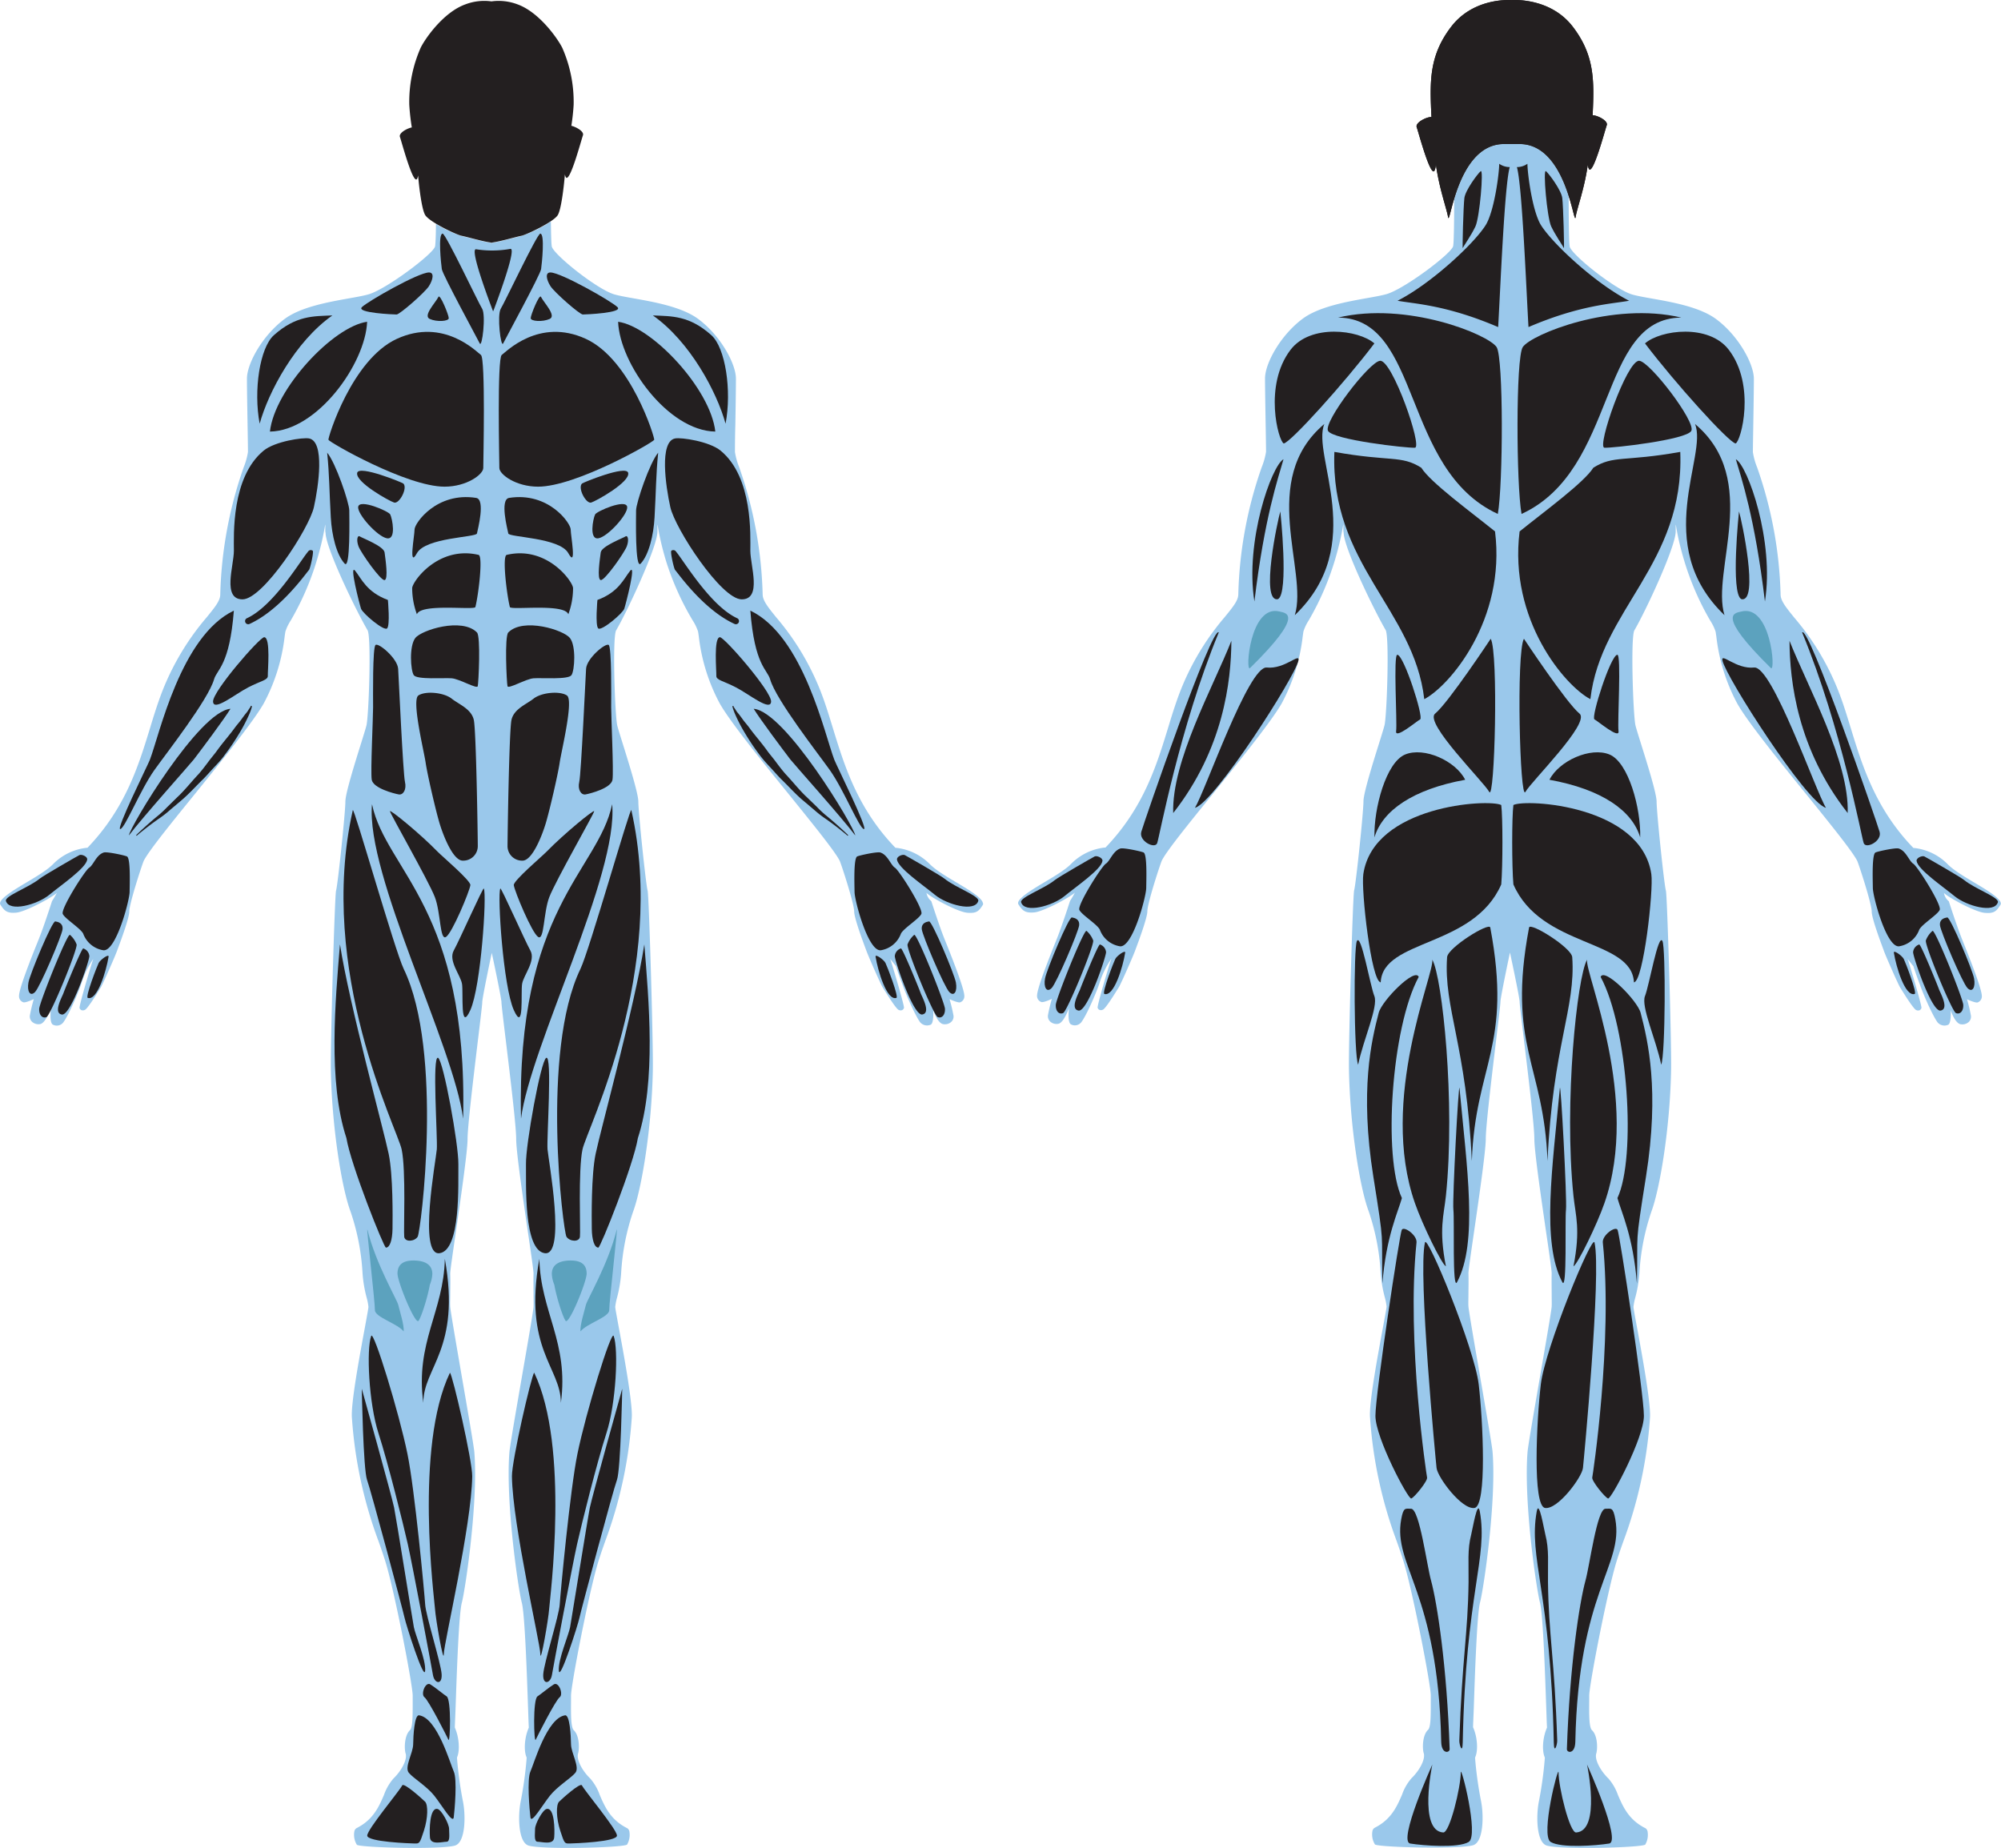 <svg id="Layer_1" data-name="Layer 1" xmlns="http://www.w3.org/2000/svg" viewBox="0 0 550.27 508.21">
  <title>muscleMapTest</title>
  <g>
    <g id="Front">
      <path id="FrontBkg" d="M292.78,275.34c-.35-1.46-4-3.65-7.28-5.59-2.89-1.73-5.88-3.51-7.45-5.19a15.33,15.33,0,0,0-9.07-4.32h-.21l-.15-.15c-10.33-10.77-13.91-22.48-17.08-32.81-.8-2.6-1.55-5.06-2.38-7.43a71.24,71.24,0,0,0-13.19-23c-2.22-2.74-3.69-4.55-3.73-6.27a113.81,113.81,0,0,0-6.45-35,19.09,19.09,0,0,1-1.17-4.2c0-1.05,0-4.11.11-7.6.08-4.72.16-10.07.16-12.56,0-4.14-4.27-11.92-10.4-16.45-4.46-3.29-12.06-4.64-17.61-5.63-2.15-.38-4-.71-5.36-1.09-4.69-1.3-16.92-11.07-17.28-13.24-.13-.79-.2-3.62-.24-6.83a36.2,36.2,0,0,1-8.15,4c-1.42.29-5.93,1.6-7.92,1.83v.05l-.27,0-.27,0v-.05c-2-.23-6.5-1.55-7.92-1.83a34.73,34.73,0,0,1-7.08-3.33c0,2.92-.11,5.42-.23,6.15-.34,2-13.52,11.89-18.37,13.24-1.36.38-3.21.71-5.36,1.09-5.55,1-13.15,2.34-17.61,5.63-6.13,4.53-10.4,12.31-10.4,16.45,0,2.49.09,7.84.17,12.56.06,3.49.11,6.55.11,7.6a19.07,19.07,0,0,1-1.17,4.2,113.78,113.78,0,0,0-6.45,35c0,1.72-1.51,3.54-3.73,6.27a71.24,71.24,0,0,0-13.19,23c-.83,2.37-1.59,4.82-2.38,7.43-3.16,10.33-6.75,22-17.08,32.81l-.15.15h-.21a15.37,15.37,0,0,0-9.07,4.32c-1.57,1.68-4.56,3.47-7.45,5.19-3.25,1.94-6.93,4.14-7.28,5.59a.65.65,0,0,0,.08.53c1.09,1.72,1.84,2.44,4.39,2.2s10.15-4.35,11.15-5.47a25.08,25.08,0,0,1-1.34,2.29c-.18.56-2.24,6.94-3.54,10.19l-.31.78c-1.43,3.56-5.23,13-5.23,15.09a1.75,1.75,0,0,0,1.2,1.78c.69.16,2.86-.88,2.86-.88a44.81,44.81,0,0,0-1.07,4.48,2,2,0,0,0,.58,1.74,2.6,2.6,0,0,0,2.21.65c1.38-.18,2.68-3.45,3-4.39,0,0-.54,4.12.59,4.57a2.26,2.26,0,0,0,2.89-.76c1.82-2.61,4.5-9.31,4.78-10.28l.12-.34a25,25,0,0,1,3.27-6.72c-.51,1.36-3.83,12.47-3.79,13.47a1,1,0,0,0,.48.6,1.18,1.18,0,0,0,1-.06c.73-.31,3.28-4.41,4.11-5.76l.27-.43c.6-1,3.92-8.54,4.44-10l.24-.64c.78-2.09,3.14-8.47,3.14-10.2,0-2.22,3.61-13.21,4-14,1.3-2.6,7.17-9.87,14-18.29,7.61-9.42,16.23-20.09,19-25a51.28,51.28,0,0,0,5.73-18.38c.07-.52.14-1,.2-1.33a12.83,12.83,0,0,1,1.48-3.07,76.57,76.57,0,0,0,7.11-16.34c2.61-8.63,2.41-12.58,2.38-8.16l.08.45c.13,4.36,8.45,21.46,11.55,26.75,1.08,1.84.34,23.6-.31,26.19-.22.88-.81,2.77-1.56,5.17-1.68,5.39-4.23,13.55-4.23,15.76,0,3-2.11,23.14-2.57,24.51-.37,1.65-1.55,42.14-1.43,49.21.28,15.81,3,32.57,5.41,39a63,63,0,0,1,3.3,16.88,35.85,35.85,0,0,0,1.14,6.83,15.08,15.08,0,0,1,.49,2.53c0,.33-.28,1.85-.9,5.24-1.38,7.49-4,21.43-3.64,25.31a120.36,120.36,0,0,0,7.35,34c.77,2.19,1.49,4.25,2.08,6.25,2.6,8.92,7.28,33.26,7.28,36.11,0,.46,0,1,0,1.54,0,4.13,0,7.11-.69,7.9-1.77,1.61-1.63,5.72-1.18,6.67l0,.15c.23,1.61-1.24,4.43-3.43,6.55a13.91,13.91,0,0,0-2.6,4.51c-1.38,3.2-2.94,6.82-7.53,9.12a1.35,1.35,0,0,0-.63,1,5.23,5.23,0,0,0,.72,3.6c1.35.79,23.42,1.33,27,.19,2.88-.91,2.94-8.24,2.17-12.09a104.68,104.68,0,0,1-1.64-11.91l0-.23c.83-1.84.59-5.47-.55-8.09l-.05-.12v-.13c0-.6.11-2.63.21-5.45.31-9,.87-25.69,1.72-28.79,1-3.84,4.53-27.79,3.43-41.4-.14-1.67-1.86-11.61-3.52-21.21-1.55-9-3-17.44-3.11-18.69-.07-1,0-2.11,0-3.56s.07-3.35,0-5.59c0-.77.55-4.62,1.53-11.35,1.37-9.43,3.24-22.35,3.24-25.71s1.63-17,2.81-26.82c.66-5.44,1.23-10.14,1.23-10.77,0-1.29,2.62-13.59,2.62-13.59s2.66,12.37,2.66,13.59c0,.63.57,5.33,1.23,10.77,1.19,9.84,2.82,23.33,2.82,26.82s1.87,16.27,3.24,25.71c1,6.74,1.53,10.58,1.53,11.34-.05,2.25,0,4.11,0,5.6s.05,2.6,0,3.56c-.09,1.25-1.55,9.72-3.11,18.69-1.66,9.61-3.38,19.55-3.52,21.21C161.5,440,165,464,166,467.82c.84,3.1,1.41,19.81,1.72,28.79.1,2.82.16,4.85.21,5.45v.13l-.05.12c-1.14,2.63-1.38,6.26-.55,8.09l0,.23a105,105,0,0,1-1.64,11.91c-.77,3.85-.7,11.18,2.17,12.09,3.6,1.14,25.67.6,27.08-.25a5.33,5.33,0,0,0,.66-3.54,1.35,1.35,0,0,0-.63-1c-4.59-2.3-6.15-5.92-7.53-9.12a13.93,13.93,0,0,0-2.6-4.51c-2.19-2.12-3.66-4.94-3.43-6.55l0-.15c.44-1,.59-5.06-1.14-6.63-.74-.83-.77-3.82-.73-7.94,0-.56,0-1.08,0-1.54,0-2.84,4.68-27.18,7.28-36.11.59-2,1.31-4.07,2.08-6.25a120.37,120.37,0,0,0,7.34-34c.32-3.88-2.25-17.82-3.64-25.31-.62-3.4-.9-4.91-.9-5.24a15.19,15.19,0,0,1,.49-2.53,35.77,35.77,0,0,0,1.14-6.83,63.13,63.13,0,0,1,3.3-16.88c2.38-6.47,5.13-23.24,5.41-39,.13-7.07-1.05-47.56-1.43-49.23-.45-1.34-2.56-21.5-2.56-24.48,0-2.21-2.55-10.36-4.23-15.76-.75-2.4-1.34-4.29-1.56-5.17-.65-2.59-1.39-24.35-.31-26.19,3.1-5.29,11.22-22.71,11.35-27.07v-.13c0-4.41-.23-.46,2.38,8.17A76.54,76.54,0,0,0,213,197.7a12.93,12.93,0,0,1,1.48,3.07c.06.36.12.81.2,1.33a51.27,51.27,0,0,0,5.73,18.38c2.77,4.94,11.39,15.62,19,25,6.8,8.42,12.68,15.69,14,18.29.39.79,4,11.78,4,14,0,1.74,2.36,8.11,3.14,10.2l.24.64c.52,1.44,3.84,9,4.45,10l.27.43c.84,1.35,3.39,5.44,4.11,5.76a1.18,1.18,0,0,0,1,.06,1,1,0,0,0,.49-.66c0-.94-3.29-12.05-3.8-13.41l1.6,2c.51,1.76,1.8,5.07,1.8,5.07.28,1,3,7.67,4.78,10.28a2.49,2.49,0,0,0,2.89.76c1-.25.77-4.05.77-4.05.28.95,1.4,3.7,2.77,3.88a2.6,2.6,0,0,0,2.21-.65,2,2,0,0,0,.58-1.74,45.19,45.19,0,0,0-1.07-4.48s2.16,1,2.86.88a1.75,1.75,0,0,0,1.2-1.78c0-2.05-3.8-11.53-5.23-15.09l-.31-.78c-1.3-3.25-3.36-9.63-3.54-10.19a3.81,3.81,0,0,1-1.34-2.29c1,1.12,8.46,5.21,11.15,5.47s3.3-.49,4.39-2.2A.65.65,0,0,0,292.78,275.34Z" transform="translate(-22.51 -27.07)" style="fill: #9ac8eb"/>
      <g id="FrontModel">
        <g id="Chest">
          <path id="Chest-2" data-name="Chest" d="M160.49,124.68c1.14-.78,10.23-10.34,23.12-4.42,12.42,5.7,19,27.27,18.81,27.76-.22.67-21.51,12.89-31.94,12.89-6.09,0-10.65-3.36-10.65-5.15S159.19,125.57,160.49,124.68Z" transform="translate(-22.51 -27.07)" style="fill: #231f20"/>
          <path id="Chest-3" data-name="Chest" d="M154.76,124.68c-1.14-.78-10.23-10.34-23.12-4.42-12.42,5.7-19,27.27-18.81,27.76.22.67,21.5,12.89,31.93,12.89,6.09,0,10.65-3.36,10.65-5.15S156.06,125.57,154.76,124.68Z" transform="translate(-22.51 -27.07)" style="fill: #231f20"/>
        </g>
        <g id="Arms">
          <path id="Arms-2" data-name="Arms" d="M258.23,262.61c-1,.5-.75,7.38-.72,9.79s3.78,16.52,7.26,16a7.09,7.09,0,0,0,5.48-4.53c.67-1.45,5-4.1,5.63-5.45s-6.07-11.95-7.26-12.71-1.95-3.51-4-4.18C263.78,261.23,258.82,262.31,258.23,262.61Z" transform="translate(-22.51 -27.07)" style="fill: #231f20"/>
          <path id="Arms-3" data-name="Arms" d="M269.18,263.48c-.13-.87,1.54-1.53,2.13-1.25s10,5.7,10.94,6.49c3,2.45,9.69,4.77,9.28,6.14-.95,3.13-8.64,1-11.92-1.7S269.52,265.83,269.18,263.48Z" transform="translate(-22.51 -27.07)" style="fill: #231f20"/>
          <path id="Arms-4" data-name="Arms" d="M278,280.47c-.76.12-2.17.45-2,2.17s6.19,15.86,7.56,17.25,2.25-.23,1.82-2.61S278.81,280.33,278,280.47Z" transform="translate(-22.51 -27.07)" style="fill: #231f20"/>
          <path id="Arms-5" data-name="Arms" d="M273.91,284.17a6.57,6.57,0,0,0-1.82,2.61c-.42,1.13,7.14,19.55,8.28,20s2.08-.57,2-2.28S274.6,283.59,273.91,284.17Z" transform="translate(-22.51 -27.07)" style="fill: #231f20"/>
          <path id="Arms-6" data-name="Arms" d="M270.25,287.9a2.45,2.45,0,0,0-1.67,2.09c-.09,1.06,5.07,16.5,7.55,16.08s-.11-4.91-.45-5.9S270.69,287.73,270.25,287.9Z" transform="translate(-22.51 -27.07)" style="fill: #231f20"/>
          <path id="Arms-7" data-name="Arms" d="M263.29,290.17c-.14-.89,2.27.83,2.72,1.72s3.74,9.39,3,9.62C266.39,302.36,263.92,294.06,263.29,290.17Z" transform="translate(-22.51 -27.07)" style="fill: #231f20"/>
          <path id="Arms-8" data-name="Arms" d="M202.05,113.82c5.22.22,10,0,16.08,5.43,3.87,3.45,5.65,15.21,3.91,24.34C219.65,134.89,212.26,121,202.05,113.82Z" transform="translate(-22.51 -27.07)" style="fill: #231f20"/>
          <path id="Arms-9" data-name="Arms" d="M192.49,115.56c9.34,1.3,25.42,18.47,26.73,30.2C206.19,145.55,192.93,127.08,192.49,115.56Z" transform="translate(-22.51 -27.07)" style="fill: #231f20"/>
          <path id="Arms-10" data-name="Arms" d="M208.15,147.65c1.7-.34,9.41.8,12.53,3.36,8.93,7.35,8.17,23.38,8.17,27.51s3.28,13.38-2.37,13.38-18.33-19.48-19.63-25.35S203.8,148.52,208.15,147.65Z" transform="translate(-22.51 -27.07)" style="fill: #231f20"/>
          <path id="Arms-11" data-name="Arms" d="M225,198.74a.86.86,0,0,1-.48-.07c-7.46-3.41-13.68-11.4-16-14.41l-.39-.49c-.3-.38-1.35-4.94-1-5.23a.87.87,0,0,1,1.22.14l.39.5c2.27,2.92,9.42,14.68,16.49,17.91a.87.87,0,0,1-.24,1.65Z" transform="translate(-22.51 -27.07)" style="fill: #231f20"/>
          <path id="Arms-12" data-name="Arms" d="M228.85,195c1.16,15.07,4.66,16.17,5.44,18.88,1.62,5.66,13.12,20.33,16.44,25,3.86,5.46,8.07,16,9.35,16.2s-7.47-17.37-8.11-19C249.3,229.19,243.5,202,228.85,195Z" transform="translate(-22.51 -27.07)" style="fill: #231f20"/>
          <path id="Arms-13" data-name="Arms" d="M220.49,202.31c1.24,0,14.21,14.9,14.07,17.71s-6-2-9.61-3.88-5.51-2-5.45-3.24S218.71,202.37,220.49,202.31Z" transform="translate(-22.51 -27.07)" style="fill: #231f20"/>
          <path id="Arms-14" data-name="Arms" d="M229.77,222c8.67.72,27.63,32.44,27.94,34.83-3.88-5.12-16.8-19.55-17.86-20.9C237.72,233.15,231.59,224.94,229.77,222Z" transform="translate(-22.51 -27.07)" style="fill: #231f20"/>
          <path id="Arms-15" data-name="Arms" d="M224.22,221.41l.31.45c.22.28.45.77.87,1.26s.88,1.12,1.39,1.83,1.21,1.47,1.85,2.35c1.29,1.79,3,3.71,4.62,5.91.79,1.14,1.73,2.19,2.59,3.35s1.76,2.34,2.72,3.43c2,2.12,3.8,4.44,5.78,6.28l2.8,2.71a30.09,30.09,0,0,0,2.56,2.38c3.33,2.72,6,5.34,6,5.34a.14.14,0,0,1,0,.17c0,.05-.4,0-.15,0,0,0-2.83-2.43-6.35-4.86a29.93,29.93,0,0,1-2.74-2.16l-3-2.54c-2.1-1.73-4.06-3.95-6.17-6-1-1-2-2.18-3-3.24s-1.95-2.13-2.8-3.25a66.76,66.76,0,0,1-4.3-6.41,43.94,43.94,0,0,1-2.57-5,14.9,14.9,0,0,1-.7-2,.12.12,0,0,1,.07-.15A.11.11,0,0,1,224.22,221.41Z" transform="translate(-22.51 -27.07)" style="fill: #231f20"/>
          <path id="Arms-16" data-name="Arms" d="M113.91,113.82c-5.22.22-10,0-16.08,5.43-3.87,3.45-5.65,15.21-3.91,24.34C96.31,134.89,103.7,121,113.91,113.82Z" transform="translate(-22.51 -27.07)" style="fill: #231f20"/>
          <path id="Arms-17" data-name="Arms" d="M123.47,115.56c-9.34,1.3-25.42,18.47-26.73,30.2C109.78,145.55,123,127.08,123.47,115.56Z" transform="translate(-22.51 -27.07)" style="fill: #231f20"/>
          <path id="Arms-18" data-name="Arms" d="M57.43,262.61c1,.5.76,7.38.72,9.79s-3.78,16.52-7.26,16a7.09,7.09,0,0,1-5.49-4.53c-.67-1.45-5-4.1-5.63-5.45s6.07-11.95,7.26-12.71,1.94-3.51,4-4.18C51.88,261.23,56.84,262.31,57.43,262.61Z" transform="translate(-22.51 -27.07)" style="fill: #231f20"/>
          <path id="Arms-19" data-name="Arms" d="M46.49,263.48c.13-.87-1.54-1.53-2.13-1.25s-10,5.7-10.94,6.49c-3,2.45-9.69,4.77-9.28,6.14.95,3.13,8.64,1,11.92-1.7S46.14,265.83,46.49,263.48Z" transform="translate(-22.51 -27.07)" style="fill: #231f20"/>
          <path id="Arms-20" data-name="Arms" d="M37.71,280.47c.76.12,2.17.45,2,2.17s-6.19,15.86-7.56,17.25-2.25-.23-1.82-2.61S36.85,280.33,37.71,280.47Z" transform="translate(-22.51 -27.07)" style="fill: #231f20"/>
          <path id="Arms-21" data-name="Arms" d="M41.75,284.17a6.59,6.59,0,0,1,1.82,2.61c.42,1.13-7.15,19.55-8.28,20s-2.08-.57-2-2.28S41.06,283.59,41.75,284.17Z" transform="translate(-22.51 -27.07)" style="fill: #231f20"/>
          <path id="Arms-22" data-name="Arms" d="M45.41,287.9A2.44,2.44,0,0,1,47.08,290c.09,1.06-5.07,16.5-7.56,16.08s.11-4.91.45-5.9S45,287.73,45.41,287.9Z" transform="translate(-22.51 -27.07)" style="fill: #231f20"/>
          <path id="Arms-23" data-name="Arms" d="M52.37,290.17c.14-.89-2.27.83-2.72,1.72s-3.74,9.39-3,9.62C49.27,302.36,51.75,294.06,52.37,290.17Z" transform="translate(-22.51 -27.07)" style="fill: #231f20"/>
          <path id="Arms-24" data-name="Arms" d="M107.52,147.65c-1.7-.34-9.41.8-12.52,3.36-8.93,7.35-8.17,23.38-8.17,27.51s-3.28,13.38,2.37,13.38,18.33-19.48,19.63-25.35S111.86,148.52,107.52,147.65Z" transform="translate(-22.51 -27.07)" style="fill: #231f20"/>
          <path id="Arms-25" data-name="Arms" d="M90.64,198.74a.84.84,0,0,0,.48-.07c7.46-3.41,13.68-11.4,16-14.41l.39-.49c.3-.38,1.35-4.94,1-5.23a.87.87,0,0,0-1.22.14l-.39.5c-2.27,2.92-9.42,14.68-16.49,17.91a.87.87,0,0,0,.24,1.65Z" transform="translate(-22.51 -27.07)" style="fill: #231f20"/>
          <path id="Arms-26" data-name="Arms" d="M86.82,195c-1.16,15.07-4.66,16.17-5.44,18.88-1.62,5.66-13.12,20.33-16.44,25-3.86,5.46-8.07,16-9.35,16.2s7.46-17.37,8.11-19C66.37,229.19,72.17,202,86.82,195Z" transform="translate(-22.51 -27.07)" style="fill: #231f20"/>
          <path id="Arms-27" data-name="Arms" d="M95.17,202.31c-1.24,0-14.21,14.9-14.07,17.71s6-2,9.61-3.88,5.51-2,5.45-3.24S97,202.37,95.17,202.31Z" transform="translate(-22.51 -27.07)" style="fill: #231f20"/>
          <path id="Arms-28" data-name="Arms" d="M85.89,222c-8.67.72-27.64,32.44-27.94,34.83,3.88-5.12,16.8-19.55,17.86-20.9C77.94,233.15,84.08,224.94,85.89,222Z" transform="translate(-22.51 -27.07)" style="fill: #231f20"/>
          <path id="Arms-29" data-name="Arms" d="M91.44,221.41l-.31.45c-.22.28-.45.77-.87,1.26s-.88,1.12-1.39,1.83-1.21,1.47-1.85,2.35c-1.29,1.79-3,3.71-4.62,5.91-.79,1.14-1.73,2.19-2.59,3.35s-1.76,2.34-2.72,3.43c-2,2.12-3.8,4.44-5.78,6.28L68.52,249A30,30,0,0,1,66,251.36c-3.33,2.72-6,5.34-6,5.34a.13.13,0,0,0,0,.17c0,.05.39,0,.15,0,0,0,2.83-2.43,6.35-4.86a29.27,29.27,0,0,0,2.74-2.16l3-2.54c2.1-1.73,4.06-3.95,6.17-6,1-1,2-2.18,3-3.24s2-2.13,2.8-3.25a66.2,66.2,0,0,0,4.31-6.41,44,44,0,0,0,2.57-5,14.82,14.82,0,0,0,.7-2,.12.12,0,0,0-.08-.15A.11.11,0,0,0,91.44,221.41Z" transform="translate(-22.51 -27.07)" style="fill: #231f20"/>
        </g>
        <g id="Abs">
          <path id="Abs-2" data-name="Abs" d="M162.51,164c-2.62.42-.43,8.69-.22,9.78s14.12,1.09,16.51,5.43.65-4.78.65-6.52S173.37,162.29,162.51,164Z" transform="translate(-22.51 -27.07)" style="fill: #231f20"/>
          <path id="Abs-3" data-name="Abs" d="M161.85,179.67c-1.27.3,0,10.86.87,14.34.23.94,15-1.09,16.08,2a20.83,20.83,0,0,0,1.3-7.17C180.11,187.06,172.94,177.06,161.85,179.67Z" transform="translate(-22.51 -27.07)" style="fill: #231f20"/>
          <path id="Abs-4" data-name="Abs" d="M162.29,201c-1.08,1.08-.44,13.91-.22,14.78s5-2,7.17-2.17,9.56.43,10.43-.87,1.3-8-.43-10.21S166.42,196.83,162.29,201Z" transform="translate(-22.51 -27.07)" style="fill: #231f20"/>
          <path id="Abs-5" data-name="Abs" d="M169.24,219.21c-2,1.58-5.43,2.83-6.08,5.87s-1.08,32.38-1.08,34.55a4,4,0,0,0,4.13,4.13c2.61,0,5.22-6.52,6.3-10s3.48-13.91,3.91-16.95,3.91-17.17,2-18.47S171.42,217.48,169.24,219.21Z" transform="translate(-22.51 -27.07)" style="fill: #231f20"/>
          <path id="Abs-6" data-name="Abs" d="M183.68,211c-.16,2.6-1.36,28.9-1.87,31.07s.51,3.69,1.71,3.48,7.1-1.69,7.43-4.08-.37-17-.37-19.87.17-16.51-.68-17.16S183.85,208.13,183.68,211Z" transform="translate(-22.51 -27.07)" style="fill: #231f20"/>
          <path id="Abs-7" data-name="Abs" d="M186.8,192.07s-.65,7,.22,7.82,6.74-4.13,7.17-5.43,3.34-12.57,1.6-10.4S192.67,189.9,186.8,192.07Z" transform="translate(-22.51 -27.07)" style="fill: #231f20"/>
          <path id="Abs-8" data-name="Abs" d="M187.71,179c-.22,1.74-1.09,7.39,0,7.6s6.52-7.54,7.17-9.28.29-3.16-.36-2.72S187.93,177.28,187.71,179Z" transform="translate(-22.51 -27.07)" style="fill: #231f20"/>
          <path id="Abs-9" data-name="Abs" d="M186.17,168.54c-.58,1.17-1.72,7,.89,6.57s8.23-6.68,7.92-8.66C194.62,164.18,186.61,167.67,186.17,168.54Z" transform="translate(-22.51 -27.07)" style="fill: #231f20"/>
          <path id="Abs-10" data-name="Abs" d="M182.56,160.05c-1.25,1.23,1.11,5.65,2.53,5.23,1.26-.37,10.8-5.64,10.16-8.18C194.7,154.91,182.84,159.78,182.56,160.05Z" transform="translate(-22.51 -27.07)" style="fill: #231f20"/>
          <path id="Abs-11" data-name="Abs" d="M203.51,151.56c-2.36,2.81-6.08,13.8-6.08,15.89,0,1.74-.33,16.36,1.27,14.62,2.24-2.42,3.54-7.78,3.81-12.71C202.93,162.06,202.88,157.83,203.51,151.56Z" transform="translate(-22.51 -27.07)" style="fill: #231f20"/>
          <path id="Abs-12" data-name="Abs" d="M129.18,192.07s.65,7-.22,7.82-6.74-4.13-7.17-5.43-3.34-12.57-1.6-10.4S123.32,189.9,129.18,192.07Z" transform="translate(-22.51 -27.07)" style="fill: #231f20"/>
          <path id="Abs-13" data-name="Abs" d="M128.27,179c.22,1.74,1.09,7.39,0,7.6s-6.52-7.54-7.17-9.28-.29-3.16.36-2.72S128.06,177.28,128.27,179Z" transform="translate(-22.51 -27.07)" style="fill: #231f20"/>
          <path id="Abs-14" data-name="Abs" d="M129.82,168.54c.58,1.17,1.72,7-.89,6.57s-8.23-6.68-7.92-8.66C121.37,164.18,129.38,167.67,129.82,168.54Z" transform="translate(-22.51 -27.07)" style="fill: #231f20"/>
          <path id="Abs-15" data-name="Abs" d="M133.43,160.05c1.26,1.23-1.1,5.65-2.53,5.23-1.26-.37-10.79-5.64-10.16-8.18C121.28,154.91,133.14,159.78,133.43,160.05Z" transform="translate(-22.51 -27.07)" style="fill: #231f20"/>
          <path id="Abs-16" data-name="Abs" d="M112.48,151.56c2.36,2.81,6.08,13.8,6.08,15.89,0,1.74.34,16.36-1.27,14.62-2.24-2.42-3.54-7.78-3.81-12.71C113.06,162.06,113.11,157.83,112.48,151.56Z" transform="translate(-22.51 -27.07)" style="fill: #231f20"/>
          <path id="Abs-17" data-name="Abs" d="M153.45,164c2.62.42.44,8.69.22,9.78s-14.12,1.09-16.51,5.43-.65-4.78-.65-6.52S142.59,162.29,153.45,164Z" transform="translate(-22.51 -27.07)" style="fill: #231f20"/>
          <path id="Abs-18" data-name="Abs" d="M154.11,179.67c1.27.3,0,10.86-.87,14.34-.24.94-15-1.09-16.08,2a20.84,20.84,0,0,1-1.3-7.17C135.85,187.06,143,177.06,154.11,179.67Z" transform="translate(-22.51 -27.07)" style="fill: #231f20"/>
          <path id="Abs-19" data-name="Abs" d="M153.67,201c1.08,1.08.43,13.91.22,14.78s-5-2-7.17-2.17-9.56.43-10.43-.87-1.3-8,.43-10.21S149.54,196.83,153.67,201Z" transform="translate(-22.51 -27.07)" style="fill: #231f20"/>
          <path id="Abs-20" data-name="Abs" d="M146.72,219.21c2,1.58,5.43,2.83,6.09,5.87s1.09,32.38,1.09,34.55a4,4,0,0,1-4.13,4.13c-2.61,0-5.22-6.52-6.3-10s-3.48-13.91-3.91-16.95-3.91-17.17-2-18.47S144.54,217.48,146.72,219.21Z" transform="translate(-22.51 -27.07)" style="fill: #231f20"/>
          <path id="Abs-21" data-name="Abs" d="M132,211c.15,2.6,1.36,28.9,1.87,31.07s-.51,3.69-1.7,3.48-7.1-1.69-7.44-4.08.38-17,.38-19.87-.17-16.51.68-17.16S131.81,208.13,132,211Z" transform="translate(-22.51 -27.07)" style="fill: #231f20"/>
        </g>
        <g id="Neck">
          <path d="M173.87,102c2.92,0,16.95,8,18.47,9.56s-8.69,2-9.56,2-7.82-6.08-8.91-7.82S172.35,102,173.87,102Z" transform="translate(-22.51 -27.07)" style="fill: #231f20"/>
          <path d="M171.27,108.7c.83,1.66,4.35,5.21,2.39,6.09s-5.21.65-5.21-.22S170.83,107.83,171.27,108.7Z" transform="translate(-22.51 -27.07)" style="fill: #231f20"/>
          <path d="M140.48,102c-2.91,0-16.95,8-18.47,9.56s8.69,2,9.56,2,7.82-6.08,8.91-7.82S142,102,140.48,102Z" transform="translate(-22.51 -27.07)" style="fill: #231f20"/>
          <path d="M143.09,108.7c-.83,1.66-4.35,5.21-2.39,6.09s5.22.65,5.22-.22S143.52,107.83,143.09,108.7Z" transform="translate(-22.51 -27.07)" style="fill: #231f20"/>
          <path d="M171.09,91.32c1.3,0,.44,8.25.22,9.77s-9.78,19.12-10.43,20.43-1.74-7.82-.65-9.56S170.22,91.32,171.09,91.32Z" transform="translate(-22.51 -27.07)" style="fill: #231f20"/>
          <path d="M144.23,91.32c-1.3,0-.44,8.25-.22,9.77s9.78,19.12,10.43,20.43,1.74-7.82.65-9.56S145.1,91.32,144.23,91.32Z" transform="translate(-22.51 -27.07)" style="fill: #231f20"/>
          <path d="M162.84,95.52a28.46,28.46,0,0,1-9.36.11c-2.19-.55,4.64,17.09,4.64,17.09l.05-.28,0,.17S164.9,95.07,162.84,95.52Z" transform="translate(-22.51 -27.07)" style="fill: #231f20"/>
        </g>
        <path d="M179.63,61.66a58,58,0,0,0,.63-5.79,36.91,36.91,0,0,0-3.13-15.66c-1.25-2.51-6.27-9.71-12.22-11.91a14.62,14.62,0,0,0-7.25-.85,14.6,14.6,0,0,0-7.25.85c-6,2.19-11,9.4-12.22,11.91a36.9,36.9,0,0,0-3.13,15.66,59.51,59.51,0,0,0,.7,6.24c-1.39.29-3.64,1.56-3.27,2.62.5,1.46,3.62,13.19,4.7,11.55a2.64,2.64,0,0,0,.29-1c.35,4,1.08,9.63,2,11,1.25,1.88,8.46,5.33,10,5.64s5.93,1.6,7.92,1.83v.05l.27,0,.27,0v-.05c2-.23,6.5-1.55,7.92-1.83s8.77-3.76,10-5.64c.92-1.37,1.66-7.23,2-11.28a2.34,2.34,0,0,0,.26.83c1.08,1.64,4.19-10.1,4.7-11.55C183.19,63.22,181,62,179.63,61.66Z" transform="translate(-22.51 -27.07)" style="fill: #231f20"/>
        <g id="Legs">
          <path id="Legs-2" data-name="Legs" d="M160.1,271.42c-.86,1.77.79,26.94,3.7,33.42s1.89-4.8,2.29-7.2,3.83-6.35,2.27-9.16S160.31,271,160.1,271.42Z" transform="translate(-22.51 -27.07)" style="fill: #231f20"/>
          <path id="Legs-3" data-name="Legs" d="M172.8,261.31c-1.22,1.26-9.18,8-9,9.19.24,1.74,5,13.19,6.71,14.25s1.41-6.7,3.07-11c1.77-4.55,12.34-23,12.33-23.58S177.53,256.44,172.8,261.31Z" transform="translate(-22.51 -27.07)" style="fill: #231f20"/>
          <path id="Legs-4" data-name="Legs" d="M190.85,248.25c1.78,19.32-22.52,66.54-25.06,86.46C164.43,276.85,187,266.62,190.85,248.25Z" transform="translate(-22.51 -27.07)" style="fill: #231f20"/>
          <path id="Legs-5" data-name="Legs" d="M182.13,293.54c2.45-5.08,13.75-44.89,14-43.66,9.94,44.12-12.2,87.6-13.43,93.27s-.51,22.53-.71,24.05-2.81,1.34-3.7,0S171.15,316.28,182.13,293.54Z" transform="translate(-22.51 -27.07)" style="fill: #231f20"/>
          <path id="Legs-6" data-name="Legs" d="M199.7,286.79c-2.58,16.6-12,50.92-13.39,57.59-1.23,5.87-1.1,17.57-1.06,20.61s.72,5.21,1.81,5.19c.57,0,9.63-22.64,10.87-30.14C203,324.53,200.91,302.09,199.7,286.79Z" transform="translate(-22.51 -27.07)" style="fill: #231f20"/>
          <path id="Legs-7" data-name="Legs" d="M172.71,318c1.73-1,.11,22.12.37,25.16s5.13,29.35-.75,28.56-5.1-19.08-5.18-24.51S171.2,318.94,172.71,318Z" transform="translate(-22.51 -27.07)" style="fill: #231f20"/>
          <path id="Legs-8" data-name="Legs" d="M169.41,404.58c-.76.78-6.18,24.25-6.12,28.52.2,13.5,7.77,45.8,7.81,48.85s2.25-9.62,2.43-12.45S179.23,425,169.41,404.58Z" transform="translate(-22.51 -27.07)" style="fill: #231f20"/>
          <path id="Legs-9" data-name="Legs" d="M193.62,409s-.4,22.22-1.45,25.06-9.9,35.91-10.3,37.87-5.42,17.67-5.68,14.63,2.7-9.81,3.1-12,4.82-29.84,5.43-32.88S193.62,409,193.62,409Z" transform="translate(-22.51 -27.07)" style="fill: #231f20"/>
          <path id="Legs-10" data-name="Legs" d="M177.91,498.81c1.29-.19,1.6,5.63,1.63,8s2.47,6.27,1.19,7.81-4.91,3.67-7,6.3-5.11,7.89-5.35,5.94-1-10.42,0-12.61S172.92,499.52,177.91,498.81Z" transform="translate(-22.51 -27.07)" style="fill: #231f20"/>
          <path id="Legs-11" data-name="Legs" d="M182.54,518.08c.85,1.65,9.6,12.06,9.63,13.8s-11.77,2.16-13.08,2.18-1.37,0-2.51-3.5-1.18-7.16-.32-8S182.1,517.22,182.54,518.08Z" transform="translate(-22.51 -27.07)" style="fill: #231f20"/>
          <path id="Legs-12" data-name="Legs" d="M172.84,524.56c-1.14.25-3.2,4.17-3.19,5.48s-.37,3.55.71,3.54,4.36,1,4.55-1.15S175,524.1,172.84,524.56Z" transform="translate(-22.51 -27.07)" style="fill: #231f20"/>
          <path id="Legs-13" data-name="Legs" d="M170.33,493.59c.74-.45,3.15-2.48,4.49-3.29s2.71,2.72,1.59,3.55-6.1,10.62-6.58,11.68S169,494.4,170.33,493.59Z" transform="translate(-22.51 -27.07)" style="fill: #231f20"/>
          <path id="Legs-14" data-name="Legs" d="M170.83,373.27c.31,14.55,8.18,23,5.92,39.61C176.76,403.1,166.36,398.14,170.83,373.27Z" transform="translate(-22.51 -27.07)" style="fill: #231f20"/>
          <path id="Legs-15" data-name="Legs" d="M192.1,365.28c.47-1.9-2.11,20.1-2.05,22.07s-6.23,3.7-7.9,5.88c-.22-1.6,1.13-5.79,1.48-7.29S189.79,374.68,192.1,365.28Z" transform="translate(-22.51 -27.07)" style="fill: #5ca2be"/>
          <path id="Legs-16" data-name="Legs" d="M174.26,377.43c0-2.76,2.33-3.66,5-3.7s4.55.81,4.58,3.57c0,2.32-4.91,14.28-5.8,13s-2.61-6.95-3.09-9.89A8.7,8.7,0,0,1,174.26,377.43Z" transform="translate(-22.51 -27.07)" style="fill: #5ca2be"/>
          <path id="Legs-17" data-name="Legs" d="M155.56,271.42c.86,1.77-.79,26.94-3.7,33.42s-1.89-4.8-2.3-7.2-3.83-6.35-2.27-9.16S155.35,271,155.56,271.42Z" transform="translate(-22.51 -27.07)" style="fill: #231f20"/>
          <path id="Legs-18" data-name="Legs" d="M142.86,261.31c1.22,1.26,9.18,8,9,9.19-.24,1.74-5,13.19-6.71,14.25s-1.41-6.7-3.07-11c-1.77-4.55-12.34-23-12.33-23.58S138.14,256.44,142.86,261.31Z" transform="translate(-22.51 -27.07)" style="fill: #231f20"/>
          <path id="Legs-19" data-name="Legs" d="M124.81,248.25c-1.78,19.32,22.52,66.54,25.06,86.46C151.24,276.85,128.71,266.62,124.81,248.25Z" transform="translate(-22.51 -27.07)" style="fill: #231f20"/>
          <path id="Legs-20" data-name="Legs" d="M133.53,293.54c-2.45-5.08-13.75-44.89-14-43.66-9.94,44.12,12.2,87.6,13.43,93.27s.51,22.53.71,24.05,2.81,1.34,3.69,0S144.51,316.28,133.53,293.54Z" transform="translate(-22.51 -27.07)" style="fill: #231f20"/>
          <path id="Legs-21" data-name="Legs" d="M116,286.79c2.58,16.6,12,50.92,13.39,57.59,1.23,5.87,1.1,17.57,1.06,20.61s-.72,5.21-1.81,5.19c-.57,0-9.63-22.64-10.87-30.14C112.65,324.53,114.75,302.09,116,286.79Z" transform="translate(-22.51 -27.07)" style="fill: #231f20"/>
          <path id="Legs-22" data-name="Legs" d="M143,318c-1.73-1-.11,22.12-.37,25.16s-5.13,29.35.75,28.56,5.11-19.08,5.18-24.51S144.47,318.94,143,318Z" transform="translate(-22.51 -27.07)" style="fill: #231f20"/>
          <path id="Legs-23" data-name="Legs" d="M146.25,404.58c.76.78,6.18,24.25,6.12,28.52-.2,13.5-7.77,45.8-7.81,48.85s-2.25-9.62-2.43-12.45S136.44,425,146.25,404.58Z" transform="translate(-22.51 -27.07)" style="fill: #231f20"/>
          <path id="Legs-24" data-name="Legs" d="M122,409s.4,22.22,1.45,25.06,9.89,35.91,10.3,37.87,5.42,17.67,5.67,14.63-2.69-9.81-3.1-12-4.82-29.84-5.43-32.88S122,409,122,409Z" transform="translate(-22.51 -27.07)" style="fill: #231f20"/>
          <path id="Legs-25" data-name="Legs" d="M137.76,498.81c-1.29-.19-1.6,5.63-1.63,8s-2.47,6.27-1.19,7.81,4.91,3.67,7,6.3,5.11,7.89,5.35,5.94,1-10.42,0-12.61S142.75,499.52,137.76,498.81Z" transform="translate(-22.51 -27.07)" style="fill: #231f20"/>
          <path id="Legs-26" data-name="Legs" d="M133.12,518.08c-.85,1.65-9.6,12.06-9.62,13.8s11.77,2.16,13.07,2.18,1.37,0,2.51-3.5,1.18-7.16.32-8S133.57,517.22,133.12,518.08Z" transform="translate(-22.51 -27.07)" style="fill: #231f20"/>
          <path id="Legs-27" data-name="Legs" d="M142.82,524.56c1.14.25,3.2,4.17,3.19,5.48s.37,3.55-.71,3.54-4.36,1-4.55-1.15S140.66,524.1,142.82,524.56Z" transform="translate(-22.51 -27.07)" style="fill: #231f20"/>
          <path id="Legs-28" data-name="Legs" d="M145.33,493.59c-.74-.45-3.15-2.48-4.49-3.29s-2.71,2.72-1.59,3.55,6.1,10.62,6.58,11.68S146.67,494.4,145.33,493.59Z" transform="translate(-22.51 -27.07)" style="fill: #231f20"/>
          <path id="Legs-29" data-name="Legs" d="M144.84,373.27c-.31,14.55-8.18,23-5.92,39.61C138.9,403.1,149.31,398.14,144.84,373.27Z" transform="translate(-22.51 -27.07)" style="fill: #231f20"/>
          <path id="Legs-30" data-name="Legs" d="M123.56,365.28c-.47-1.9,2.11,20.1,2.05,22.07s6.23,3.7,7.9,5.88c.22-1.6-1.13-5.79-1.48-7.29S125.87,374.68,123.56,365.28Z" transform="translate(-22.51 -27.07)" style="fill: #5ca2be"/>
          <path id="Legs-31" data-name="Legs" d="M141.4,377.43c0-2.76-2.34-3.66-5-3.7s-4.55.81-4.58,3.57c0,2.32,4.91,14.28,5.8,13s2.6-6.95,3.09-9.89A8.8,8.8,0,0,0,141.4,377.43Z" transform="translate(-22.51 -27.07)" style="fill: #5ca2be"/>
          <path id="Legs-32" data-name="Legs" d="M124.59,394.47c-1.35,3.67-.68,18.46,2,26.76s6.84,25.08,8.07,30.53,6.51,33.55,6.91,35.95,2.57,2.86,2.39-.19-4.35-16.14-4.53-19.18-2.89-31.81-4.87-41.41C132.29,415.73,125.23,392.73,124.59,394.47Z" transform="translate(-22.51 -27.07)" style="fill: #231f20"/>
          <path id="Legs-33" data-name="Legs" d="M191.27,394.47c1.35,3.67.68,18.46-2,26.76s-6.84,25.08-8.07,30.53-6.51,33.55-6.91,35.95-2.57,2.86-2.39-.19,4.35-16.14,4.53-19.18,2.89-31.81,4.87-41.41C183.57,415.73,190.63,392.73,191.27,394.47Z" transform="translate(-22.51 -27.07)" style="fill: #231f20"/>
        </g>
      </g>
    </g>
    <g id="Back">
      <path id="BackBkg" d="M440.86,66.68h-5.11c-7.84.3-11.54,9.16-13.34,15.1,0,4.93-.06,11.66-.28,12.95-.34,2-13.52,11.89-18.37,13.24-1.36.38-3.21.71-5.36,1.09-5.55,1-13.15,2.34-17.61,5.63-6.13,4.53-10.4,12.31-10.4,16.45,0,2.49.09,7.84.17,12.56.06,3.49.11,6.55.11,7.6a19,19,0,0,1-1.17,4.2,113.74,113.74,0,0,0-6.46,35c0,1.73-1.51,3.54-3.73,6.27a71.24,71.24,0,0,0-13.19,23c-.83,2.37-1.59,4.82-2.38,7.43-3.16,10.33-6.75,22-17.08,32.81l-.15.15h-.21a15.35,15.35,0,0,0-9.07,4.32c-1.57,1.68-4.56,3.47-7.45,5.19-3.25,1.94-6.93,4.14-7.28,5.59a.65.65,0,0,0,.08.53c1.09,1.72,1.84,2.44,4.39,2.2s10.15-4.35,11.15-5.47a25.5,25.5,0,0,1-1.34,2.29c-.18.56-2.24,6.94-3.54,10.19l-.31.78c-1.43,3.56-5.23,13-5.23,15.09a1.75,1.75,0,0,0,1.21,1.78c.69.16,2.86-.88,2.86-.88a44.57,44.57,0,0,0-1.07,4.48,2.06,2.06,0,0,0,.58,1.74,2.6,2.6,0,0,0,2.21.65c1.38-.18,2.68-3.45,3-4.39,0,0-.54,4.12.59,4.57a2.26,2.26,0,0,0,2.89-.76c1.82-2.61,4.5-9.31,4.78-10.28l.12-.34a24.93,24.93,0,0,1,3.27-6.72c-.51,1.36-3.83,12.47-3.79,13.47a1,1,0,0,0,.48.6,1.18,1.18,0,0,0,1-.06c.73-.31,3.27-4.41,4.11-5.76l.27-.43c.6-1,3.92-8.54,4.44-10l.24-.64c.78-2.09,3.14-8.47,3.14-10.2,0-2.22,3.61-13.21,4-14,1.3-2.6,7.17-9.87,14-18.29,7.61-9.42,16.23-20.09,19-25a51.29,51.29,0,0,0,5.73-18.38c.08-.52.14-1,.2-1.33a13,13,0,0,1,1.48-3.07,76.68,76.68,0,0,0,7.11-16.34c2.61-8.63,2.41-12.58,2.38-8.16l.08.45c.13,4.36,8.45,21.46,11.54,26.74,1.08,1.84.34,23.6-.3,26.19-.22.88-.81,2.77-1.56,5.17-1.69,5.39-4.23,13.55-4.23,15.76,0,3-2.11,23.14-2.57,24.5-.37,1.65-1.55,42.14-1.42,49.21.28,15.81,3,32.57,5.41,39a63,63,0,0,1,3.3,16.88,35.55,35.55,0,0,0,1.15,6.83,15.32,15.32,0,0,1,.49,2.53c0,.33-.28,1.85-.91,5.24-1.38,7.49-4,21.43-3.64,25.31a120.37,120.37,0,0,0,7.34,34c.77,2.19,1.49,4.25,2.08,6.25,2.6,8.92,7.28,33.26,7.28,36.11,0,.46,0,1,0,1.54,0,4.13,0,7.11-.69,7.9-1.78,1.61-1.62,5.72-1.18,6.67l0,.15c.23,1.61-1.24,4.43-3.43,6.55a13.87,13.87,0,0,0-2.6,4.51c-1.38,3.2-2.94,6.82-7.53,9.12a1.35,1.35,0,0,0-.63,1,5.22,5.22,0,0,0,.72,3.6c1.35.79,23.42,1.33,27,.19,2.87-.91,2.94-8.24,2.17-12.09a104.36,104.36,0,0,1-1.65-11.91l.05-.23c.83-1.84.59-5.47-.55-8.09l-.05-.12v-.13c0-.6.11-2.63.21-5.45.3-9,.87-25.69,1.72-28.79,1-3.84,4.54-27.79,3.43-41.4-.14-1.67-1.86-11.61-3.52-21.21-1.55-9-3-17.44-3.11-18.69-.07-1,0-2.11,0-3.56s.07-3.35,0-5.59c0-.77.55-4.62,1.53-11.35,1.37-9.43,3.24-22.35,3.24-25.71s1.63-17,2.81-26.82c.66-5.44,1.22-10.14,1.22-10.77,0-1.29,2.62-13.59,2.62-13.59s2.66,12.37,2.66,13.59c0,.63.57,5.33,1.22,10.77,1.19,9.84,2.82,23.33,2.82,26.82s1.87,16.27,3.24,25.71c1,6.74,1.53,10.58,1.53,11.34-.05,2.25,0,4.11,0,5.6s.05,2.6,0,3.56c-.09,1.25-1.56,9.72-3.11,18.69-1.66,9.61-3.38,19.55-3.52,21.21C441.47,440,445,464,446,467.82c.84,3.1,1.41,19.81,1.72,28.79.1,2.82.16,4.85.21,5.45v.13l-.05.12c-1.14,2.63-1.38,6.26-.55,8.09l0,.23a104.56,104.56,0,0,1-1.64,11.91c-.77,3.85-.7,11.18,2.17,12.09,3.6,1.14,25.67.6,27.08-.25a5.33,5.33,0,0,0,.66-3.54,1.35,1.35,0,0,0-.63-1c-4.59-2.3-6.15-5.92-7.53-9.12a13.91,13.91,0,0,0-2.6-4.51c-2.18-2.12-3.66-4.94-3.43-6.55l0-.15c.44-1,.59-5.06-1.14-6.63-.74-.83-.77-3.82-.73-7.94,0-.56,0-1.08,0-1.54,0-2.84,4.68-27.18,7.28-36.11.58-2,1.31-4.07,2.08-6.25a120.36,120.36,0,0,0,7.35-34c.32-3.88-2.26-17.82-3.64-25.31-.63-3.4-.9-4.91-.9-5.24a15.09,15.09,0,0,1,.49-2.53,35.93,35.93,0,0,0,1.15-6.83,63,63,0,0,1,3.3-16.88c2.38-6.47,5.13-23.24,5.41-39,.13-7.07-1.05-47.55-1.43-49.23-.45-1.34-2.56-21.5-2.56-24.48,0-2.22-2.55-10.37-4.24-15.76-.75-2.4-1.34-4.29-1.56-5.17-.65-2.59-1.39-24.35-.31-26.19,3.1-5.29,11.22-22.7,11.36-27.07v-.13c0-4.41-.23-.46,2.38,8.17a76.74,76.74,0,0,0,7.11,16.34,12.87,12.87,0,0,1,1.49,3.07c.06.36.12.81.2,1.33a51.25,51.25,0,0,0,5.73,18.38c2.76,4.95,11.38,15.62,19,25,6.8,8.42,12.68,15.69,14,18.29.39.79,4,11.78,4,14,0,1.74,2.36,8.11,3.14,10.2l.23.64c.52,1.44,3.84,9,4.44,10l.27.43c.84,1.35,3.39,5.44,4.11,5.76a1.18,1.18,0,0,0,1,.06,1,1,0,0,0,.49-.66c0-.94-3.29-12.05-3.8-13.41l1.6,2c.51,1.76,1.79,5.07,1.79,5.07.28,1,3,7.67,4.78,10.28a2.49,2.49,0,0,0,2.89.76c1-.25.78-4.05.78-4.05.28.95,1.4,3.7,2.77,3.88a2.6,2.6,0,0,0,2.21-.65,2.05,2.05,0,0,0,.58-1.74,45,45,0,0,0-1.07-4.48s2.16,1,2.86.88a1.75,1.75,0,0,0,1.21-1.78c0-2.05-3.8-11.53-5.23-15.09l-.31-.78c-1.3-3.25-3.36-9.63-3.54-10.19a3.8,3.8,0,0,1-1.34-2.29c1,1.12,8.46,5.21,11.15,5.47s3.3-.48,4.39-2.2a.65.65,0,0,0,.08-.53c-.34-1.46-4-3.65-7.28-5.59-2.89-1.73-5.88-3.51-7.45-5.19a15.31,15.31,0,0,0-9.07-4.32h-.21l-.15-.15c-10.33-10.77-13.91-22.48-17.08-32.81-.8-2.6-1.55-5.06-2.38-7.43a71.2,71.2,0,0,0-13.19-23c-2.22-2.74-3.69-4.55-3.73-6.27a113.83,113.83,0,0,0-6.45-35,18.94,18.94,0,0,1-1.17-4.2c0-1.05.05-4.11.11-7.6.08-4.72.16-10.07.16-12.56,0-4.14-4.27-11.92-10.4-16.45-4.46-3.3-12.06-4.65-17.61-5.63-2.15-.38-4-.71-5.36-1.09-4.68-1.3-16.92-11.08-17.28-13.24-.23-1.37-.27-8.86-.28-13.83C452,75,448.32,67,440.86,66.68Z" transform="translate(-22.51 -27.07)" style="fill: #9ac8eb"/>
      <g id="BackModel">
        <path d="M460.48,58.77c.45-9.46.58-16.46-5.45-24.34-5.81-7.6-15.28-7.43-16.85-7.34-1.53-.08-10.79-.26-16.6,7.34-6.13,8-5.89,15.13-5.42,24.83-1.19-.11-4.51,1.48-4.06,2.78.52,1.51,3.76,13.71,4.88,12a4.52,4.52,0,0,0,.38-1.87c.88,6.56,3,12.38,3.35,14.52.49,3.42,2.33-19.54,15-20h5.11c12.7.49,14.54,23.45,15,20,.3-2.13,2.46-7.86,3.33-14.35a3.12,3.12,0,0,0,.32,1.21c1.12,1.7,4.36-10.5,4.88-12C464.87,60.3,461.75,58.76,460.48,58.77Z" transform="translate(-22.51 -27.07)" style="fill: #231f20"/>
        <path d="M460.48,58.77c.45-9.46.58-16.46-5.45-24.34-5.81-7.6-15.28-7.43-16.85-7.34-1.53-.08-10.79-.26-16.6,7.34-6.13,8-5.89,15.13-5.42,24.83-1.19-.11-4.51,1.48-4.06,2.78.52,1.51,3.76,13.71,4.88,12a4.52,4.52,0,0,0,.38-1.87c.88,6.56,3,12.38,3.35,14.52.49,3.42,2.33-19.54,15-20h5.11c12.7.49,14.54,23.45,15,20,.3-2.13,2.46-7.86,3.33-14.35a3.12,3.12,0,0,0,.32,1.21c1.12,1.7,4.36-10.5,4.88-12C464.87,60.3,461.75,58.76,460.48,58.77Z" transform="translate(-22.51 -27.07)" style="fill: #231f20"/>
        <g id="Legs-34" data-name="Legs">
          <path id="Legs-35" data-name="Legs" d="M412.65,295.74c-1-2.7-10.15,6.52-11,9.88-2,7.67-5.24,21.29-1.48,45,3.2,20.18,2.17,14.23,2.5,29.44,1-12.93,4.35-19.82,5.36-23.5C402.79,345.37,405.12,309.65,412.65,295.74Z" transform="translate(-22.51 -27.07)" style="fill: #231f20"/>
          <path id="Legs-36" data-name="Legs" d="M416.39,291c.68,3.71-14.78,38.42-4.76,67,2,5.77,7.34,16.75,8.5,17.33-2-10.2-.58-13.87,0-19.37C422.8,330.16,419.11,295.74,416.39,291Z" transform="translate(-22.51 -27.07)" style="fill: #231f20"/>
          <path id="Legs-37" data-name="Legs" d="M432.33,282.15c-.29-1.53-11.67,5.53-11.87,8.15-1,13.93,5.36,24.41,6.8,56.09C428.21,319.81,438.48,314.78,432.33,282.15Z" transform="translate(-22.51 -27.07)" style="fill: #231f20"/>
          <path id="Legs-38" data-name="Legs" d="M423.87,326.33c-.22-2.38-2,30.56-1.68,33.46s-.34,22.42,1,19.9C429,368.82,425.9,348.09,423.87,326.33Z" transform="translate(-22.51 -27.07)" style="fill: #231f20"/>
          <path id="Legs-39" data-name="Legs" d="M412.05,368.78c.21-2-3.48-4.64-4.06-3.48s-7.24,45.06-7.24,51.14,9,23,9.85,22.74,4.63-4.92,4.35-5.8C414.87,433.16,409.23,396.06,412.05,368.78Z" transform="translate(-22.51 -27.07)" style="fill: #231f20"/>
          <path id="Legs-40" data-name="Legs" d="M414.37,368.78c.58-2.53,13.61,29.12,14.78,39s2.32,33.46-1.16,34-10.14-8.4-10.43-11C417.38,429.17,412.4,377.28,414.37,368.78Z" transform="translate(-22.51 -27.07)" style="fill: #231f20"/>
          <path id="Legs-41" data-name="Legs" d="M424.22,514.52c0-2.32,5.07,17.38,2.18,19.12s-12.6,1-16.08.43,6.08-21.73,6.08-21.73-3.91,18.25,3,18.69C421.18,531.14,424.22,518.57,424.22,514.52Z" transform="translate(-22.51 -27.07)" style="fill: #231f20"/>
          <path id="Legs-42" data-name="Legs" d="M462.68,295.74c1-2.7,10.15,6.52,11,9.88,2,7.67,5.24,21.29,1.48,45-3.2,20.18-2.17,14.23-2.5,29.44-1-12.93-4.35-19.82-5.36-23.5C472.54,345.37,470.22,309.65,462.68,295.74Z" transform="translate(-22.51 -27.07)" style="fill: #231f20"/>
          <path id="Legs-43" data-name="Legs" d="M458.95,291c-.68,3.71,14.78,38.42,4.76,67-2,5.77-7.34,16.75-8.5,17.33,2-10.2.58-13.87,0-19.37C452.54,330.16,456.23,295.74,458.95,291Z" transform="translate(-22.51 -27.07)" style="fill: #231f20"/>
          <path id="Legs-44" data-name="Legs" d="M443,282.15c.29-1.53,11.67,5.53,11.87,8.15,1,13.93-5.36,24.41-6.8,56.09C447.13,319.81,436.85,314.78,443,282.15Z" transform="translate(-22.51 -27.07)" style="fill: #231f20"/>
          <path id="Legs-45" data-name="Legs" d="M451.47,326.33c.22-2.38,2,30.56,1.68,33.46s.34,22.42-1,19.9C446.37,368.82,449.43,348.09,451.47,326.33Z" transform="translate(-22.51 -27.07)" style="fill: #231f20"/>
          <path id="Legs-46" data-name="Legs" d="M463.28,368.78c-.21-2,3.48-4.64,4.06-3.48s7.24,45.06,7.24,51.14-9,23-9.85,22.74-4.63-4.92-4.35-5.8C460.46,433.17,466.1,396.06,463.28,368.78Z" transform="translate(-22.51 -27.07)" style="fill: #231f20"/>
          <path id="Legs-47" data-name="Legs" d="M461,368.78c-.58-2.53-13.61,29.12-14.77,39s-2.32,33.46,1.16,34,10.14-8.4,10.43-11C458,429.17,462.93,377.28,461,368.78Z" transform="translate(-22.51 -27.07)" style="fill: #231f20"/>
          <path id="Legs-48" data-name="Legs" d="M464,442c1.56,0,2.11-.52,2.72,2.9,2.32,12.84-10.15,19.77-11,61.2-.07,3.47-2.35,3.07-2.32,2,.75-22.73,3.43-40.17,5.11-46.34C459.64,457.8,461.68,442,464,442Z" transform="translate(-22.51 -27.07)" style="fill: #231f20"/>
          <path id="Legs-49" data-name="Legs" d="M447.47,449.08c-.39-1.51-1.74-9.78-2.36-6.36-2.32,12.84,3.87,22.13,4.69,63.56.07,3.47,1,.49.94-.55-.75-22.72-2.36-29.05-2.54-43.58C448.13,456.88,448.56,453.26,447.47,449.08Z" transform="translate(-22.51 -27.07)" style="fill: #231f20"/>
          <path id="Legs-50" data-name="Legs" d="M410.56,442c-1.56,0-2.11-.52-2.72,2.9-2.32,12.84,10.15,19.77,11,61.2.07,3.47,2.35,3.07,2.32,2-.75-22.73-3.43-40.17-5.11-46.34C414.92,457.8,412.88,442,410.56,442Z" transform="translate(-22.51 -27.07)" style="fill: #231f20"/>
          <path id="Legs-51" data-name="Legs" d="M427.09,449.08c.39-1.51,1.74-9.78,2.36-6.36,2.32,12.84-3.87,22.13-4.69,63.56-.07,3.47-1,.49-.94-.55.76-22.72,2.36-29.05,2.54-43.58C426.43,456.88,426,453.26,427.09,449.08Z" transform="translate(-22.51 -27.07)" style="fill: #231f20"/>
          <path id="Legs-52" data-name="Legs" d="M451.11,514.52c0-2.32-5.07,17.38-2.17,19.12s12.6,1,16.08.43-6.08-21.73-6.08-21.73,3.91,18.25-3,18.69C454.16,531.14,451.11,518.57,451.11,514.52Z" transform="translate(-22.51 -27.07)" style="fill: #231f20"/>
        </g>
        <g id="Arms-30" data-name="Arms">
          <path id="Arms-31" data-name="Arms" d="M400.46,121.51c-8.11,10.72-23,27.23-24.92,27.52-1.45-.58-5.65-15.93,1.88-25.78C382.89,116.1,396.11,117.74,400.46,121.51Z" transform="translate(-22.51 -27.07)" style="fill: #231f20"/>
          <path id="Arms-32" data-name="Arms" d="M386.7,143.67c-18.25,15.35-4.35,40.41-8.12,52.58C398.87,176.84,383.08,152.36,386.7,143.67Z" transform="translate(-22.51 -27.07)" style="fill: #231f20"/>
          <path id="Arms-33" data-name="Arms" d="M375.47,153.37c-3.26,1.74-10.65,22.6-8,39.11C370.26,169.24,374,158.59,375.47,153.37Z" transform="translate(-22.51 -27.07)" style="fill: #231f20"/>
          <path id="Arms-34" data-name="Arms" d="M374.6,167.72c-.65,2-5.65,25.2-.65,24.12C377,190.31,374.6,167.72,374.6,167.72Z" transform="translate(-22.51 -27.07)" style="fill: #231f20"/>
          <path id="Arms-35" data-name="Arms" d="M474.88,121.51c8.11,10.72,23,27.23,24.92,27.52,1.45-.58,5.65-15.93-1.89-25.78C492.44,116.1,479.22,117.74,474.88,121.51Z" transform="translate(-22.51 -27.07)" style="fill: #231f20"/>
          <path id="Arms-36" data-name="Arms" d="M488.63,143.67c18.25,15.35,4.35,40.41,8.11,52.58C476.47,176.84,492.26,152.36,488.63,143.67Z" transform="translate(-22.51 -27.07)" style="fill: #231f20"/>
          <path id="Arms-37" data-name="Arms" d="M499.86,153.37c3.26,1.74,10.65,22.6,8,39.11C505.08,169.24,501.38,158.59,499.86,153.37Z" transform="translate(-22.51 -27.07)" style="fill: #231f20"/>
          <path id="Arms-38" data-name="Arms" d="M500.73,167.72c.65,2,5.65,25.2.65,24.12C498.34,190.31,500.73,167.72,500.73,167.72Z" transform="translate(-22.51 -27.07)" style="fill: #231f20"/>
          <path id="Arms-39" data-name="Arms" d="M496.18,208.72c-.46-2.29,3.75,2.45,8.72,1.93s16.85,33.85,19.74,38.58C519.26,247.82,497.09,213.21,496.18,208.72Z" transform="translate(-22.51 -27.07)" style="fill: #231f20"/>
          <path id="Arms-40" data-name="Arms" d="M501.32,195.26c-1.68.44-7.09.54,8.17,15.53C510.89,212.17,509.52,193.09,501.32,195.26Z" transform="translate(-22.51 -27.07)" style="fill: #5ca2be"/>
          <path id="Arms-41" data-name="Arms" d="M514.62,203.3c.07,11.14,2.18,29.75,16,47.37C531.08,236.42,519.67,216.1,514.62,203.3Z" transform="translate(-22.51 -27.07)" style="fill: #231f20"/>
          <path id="Arms-42" data-name="Arms" d="M518.09,201c1.79-2.2,20.61,52.3,21.31,54.85s-3.75,4.79-4.37,3.1S528.9,227.16,518.09,201Z" transform="translate(-22.51 -27.07)" style="fill: #231f20"/>
          <path id="Arms-43" data-name="Arms" d="M538.26,261.52c-1,.5-.75,7.38-.72,9.79s3.78,16.52,7.26,16a7.09,7.09,0,0,0,5.49-4.54c.66-1.45,5-4.1,5.63-5.45s-6.07-11.95-7.26-12.71-1.94-3.51-4-4.18C543.81,260.14,538.85,261.22,538.26,261.52Z" transform="translate(-22.51 -27.07)" style="fill: #231f20"/>
          <path id="Arms-44" data-name="Arms" d="M549.57,263.85c-.13-.87,1.54-1.53,2.13-1.25s10,5.7,10.94,6.49c3,2.45,9.7,4.77,9.28,6.13-.95,3.13-8.63,1-11.92-1.7S549.91,266.19,549.57,263.85Z" transform="translate(-22.51 -27.07)" style="fill: #231f20"/>
          <path id="Arms-45" data-name="Arms" d="M558,279.38c-.76.12-2.17.45-2,2.17s6.19,15.86,7.56,17.25,2.25-.23,1.82-2.61S558.84,279.24,558,279.38Z" transform="translate(-22.51 -27.07)" style="fill: #231f20"/>
          <path id="Arms-46" data-name="Arms" d="M553.94,283.08a6.58,6.58,0,0,0-1.82,2.61c-.42,1.13,7.15,19.55,8.28,20s2.08-.57,2-2.28S554.63,282.5,553.94,283.08Z" transform="translate(-22.51 -27.07)" style="fill: #231f20"/>
          <path id="Arms-47" data-name="Arms" d="M550.28,286.82a2.44,2.44,0,0,0-1.67,2.09c-.09,1.06,5.07,16.5,7.55,16.08s-.11-4.91-.45-5.89S550.72,286.64,550.28,286.82Z" transform="translate(-22.51 -27.07)" style="fill: #231f20"/>
          <path id="Arms-48" data-name="Arms" d="M543.32,289.08c-.14-.89,2.27.83,2.72,1.72s3.74,9.39,3,9.62C546.42,301.26,543.94,293,543.32,289.08Z" transform="translate(-22.51 -27.07)" style="fill: #231f20"/>
          <path id="Arms-49" data-name="Arms" d="M379.58,208.72c.46-2.29-3.75,2.45-8.72,1.93S354,244.5,351.12,249.23C356.5,247.82,378.68,213.21,379.58,208.72Z" transform="translate(-22.51 -27.07)" style="fill: #231f20"/>
          <path id="Arms-50" data-name="Arms" d="M374.44,195.26c1.68.44,7.09.54-8.17,15.53C364.88,212.17,366.24,193.09,374.44,195.26Z" transform="translate(-22.51 -27.07)" style="fill: #5ca2be"/>
          <path id="Arms-51" data-name="Arms" d="M361.14,203.3c-.07,11.14-2.18,29.75-16,47.37C344.69,236.42,356.09,216.1,361.14,203.3Z" transform="translate(-22.51 -27.07)" style="fill: #231f20"/>
          <path id="Arms-52" data-name="Arms" d="M357.67,201c-1.79-2.2-20.61,52.3-21.31,54.85s3.75,4.79,4.37,3.1S346.86,227.16,357.67,201Z" transform="translate(-22.51 -27.07)" style="fill: #231f20"/>
          <path id="Arms-53" data-name="Arms" d="M337,261.52c1,.5.75,7.38.72,9.79s-3.78,16.52-7.26,16a7.1,7.1,0,0,1-5.49-4.54c-.66-1.45-5-4.1-5.63-5.45s6.07-11.95,7.26-12.71,1.95-3.51,4-4.18C331.44,260.14,336.4,261.22,337,261.52Z" transform="translate(-22.51 -27.07)" style="fill: #231f20"/>
          <path id="Arms-54" data-name="Arms" d="M325.68,263.85c.13-.87-1.54-1.53-2.13-1.25s-10,5.7-10.95,6.49c-3,2.45-9.7,4.77-9.28,6.13.95,3.13,8.64,1,11.92-1.7S325.34,266.19,325.68,263.85Z" transform="translate(-22.51 -27.07)" style="fill: #231f20"/>
          <path id="Arms-55" data-name="Arms" d="M317.27,279.38c.76.12,2.17.45,2,2.17s-6.19,15.86-7.56,17.25-2.25-.23-1.82-2.61S316.41,279.24,317.27,279.38Z" transform="translate(-22.51 -27.07)" style="fill: #231f20"/>
          <path id="Arms-56" data-name="Arms" d="M321.31,283.08a6.57,6.57,0,0,1,1.82,2.61c.42,1.13-7.15,19.55-8.28,20s-2.08-.57-2-2.28S320.62,282.5,321.31,283.08Z" transform="translate(-22.51 -27.07)" style="fill: #231f20"/>
          <path id="Arms-57" data-name="Arms" d="M325,286.82a2.44,2.44,0,0,1,1.67,2.09c.09,1.06-5.07,16.5-7.56,16.08s.11-4.91.45-5.89S324.53,286.64,325,286.82Z" transform="translate(-22.51 -27.07)" style="fill: #231f20"/>
          <path id="Arms-58" data-name="Arms" d="M331.93,289.08c.14-.89-2.27.83-2.72,1.72s-3.74,9.39-3,9.62C328.83,301.26,331.31,293,331.93,289.08Z" transform="translate(-22.51 -27.07)" style="fill: #231f20"/>
        </g>
        <g id="Glutes">
          <path id="Glutes-2" data-name="Glutes" d="M425.43,241.52c-2.61-5.21-11.32-9.12-16.53-6.94s-8.63,14.75-8.42,22.79C402.65,250,411.09,244.13,425.43,241.52Z" transform="translate(-22.51 -27.07)" style="fill: #231f20"/>
          <path id="Glutes-3" data-name="Glutes" d="M435.35,248.46c-3.48-1.74-35.11.08-37.93,19-.65,4.34,2.17,29.55,4.78,29.77.59-12,25.5-9.44,33.15-26.93C435.78,265.29,435.78,251.72,435.35,248.46Z" transform="translate(-22.51 -27.07)" style="fill: #231f20"/>
          <path id="Glutes-4" data-name="Glutes" d="M395.65,285.88c-.91,1.81-.82,31.38.34,34,1.45-7,5.62-16,4.46-18.89S396.81,283.57,395.65,285.88Z" transform="translate(-22.51 -27.07)" style="fill: #231f20"/>
          <path id="Glutes-5" data-name="Glutes" d="M479.68,285.88c.91,1.81.82,31.38-.34,34-1.45-7-5.62-16-4.46-18.89S478.52,283.57,479.68,285.88Z" transform="translate(-22.51 -27.07)" style="fill: #231f20"/>
          <path id="Glutes-6" data-name="Glutes" d="M448.61,241.52c2.61-5.21,11.32-9.12,16.53-6.94s8.63,14.75,8.42,22.79C471.39,250,463,244.13,448.61,241.52Z" transform="translate(-22.51 -27.07)" style="fill: #231f20"/>
          <path id="Glutes-7" data-name="Glutes" d="M438.69,248.46c3.48-1.74,35.11.08,37.93,19,.65,4.34-2.17,29.55-4.78,29.77-.59-12-25.5-9.44-33.15-26.93C438.25,265.29,438.25,251.72,438.69,248.46Z" transform="translate(-22.51 -27.07)" style="fill: #231f20"/>
        </g>
        <g id="Back-2" data-name="Back">
          <path id="Back-3" data-name="Back" d="M425.21,81.53c.27-2.13,3.62-6.66,4.49-7.39s-.29,12.75-1.45,15.21-3.33,5.51-3.48,5.94S424.93,83.85,425.21,81.53Z" transform="translate(-22.51 -27.07)" style="fill: #231f20"/>
          <path id="Back-4" data-name="Back" d="M452.13,81.53c-.26-2.13-3.62-6.66-4.49-7.39s.29,12.75,1.45,15.21,3.33,5.51,3.48,5.94S452.42,83.85,452.13,81.53Z" transform="translate(-22.51 -27.07)" style="fill: #231f20"/>
          <path id="Back-5" data-name="Back" d="M442.55,72.11c0,2.61,1.36,13.18,3.77,16.95,3.33,5.21,15.07,16.08,24.19,20.72-4.78.87-13.47,1.16-27.67,7.24-.58-9.85-1.74-39.11-3.19-44A5,5,0,0,0,442.55,72.11Z" transform="translate(-22.51 -27.07)" style="fill: #231f20"/>
          <path id="Back-6" data-name="Back" d="M434.79,72.11c0,2.61-1.36,13.18-3.77,16.95-3.33,5.21-15.06,16.08-24.19,20.72,4.78.87,13.47,1.16,27.67,7.24.58-9.85,1.74-39.11,3.19-44A5,5,0,0,1,434.79,72.11Z" transform="translate(-22.51 -27.07)" style="fill: #231f20"/>
          <path id="Back-7" data-name="Back" d="M434.07,122.52c-2.32-3.48-24.63-12.6-43.6-8.11,23,.14,17.42,41.8,43.94,54C435.85,160.48,436,125.44,434.07,122.52Z" transform="translate(-22.51 -27.07)" style="fill: #231f20"/>
          <path id="Back-8" data-name="Back" d="M402.05,126.29c-2.9.15-15.65,16.8-14.34,19.27s21.73,4.78,23.9,4.64S405.43,126.12,402.05,126.29Z" transform="translate(-22.51 -27.07)" style="fill: #231f20"/>
          <path id="Back-9" data-name="Back" d="M441.27,122.52c2.32-3.48,24.63-12.6,43.6-8.11-23,.14-17.42,41.8-43.94,54C439.48,160.48,439.32,125.44,441.27,122.52Z" transform="translate(-22.51 -27.07)" style="fill: #231f20"/>
          <path id="Back-10" data-name="Back" d="M473.28,126.29c2.9.15,15.64,16.8,14.34,19.27s-21.73,4.78-23.9,4.64S469.9,126.12,473.28,126.29Z" transform="translate(-22.51 -27.07)" style="fill: #231f20"/>
          <path id="Back-11" data-name="Back" d="M433.64,173.22c-6.89-5.55-17.72-13.45-20.28-17.52-5.56-3.5-8.49-1.59-23.9-4.35-1.18,30.87,21.87,43.28,24.72,68C421.13,215.73,436.67,197.54,433.64,173.22Z" transform="translate(-22.51 -27.07)" style="fill: #231f20"/>
          <path id="Back-12" data-name="Back" d="M406.78,207.14c-1.17-.12,0,18.65-.34,21s5.61-2.7,6.62-3.24S408.63,207.32,406.78,207.14Z" transform="translate(-22.51 -27.07)" style="fill: #231f20"/>
          <path id="Back-13" data-name="Back" d="M432.45,202.74s-11.65,17.61-15.29,20.59c-3.08,2.52,13.35,18.72,14.88,21.52S434.6,206.38,432.45,202.74Z" transform="translate(-22.51 -27.07)" style="fill: #231f20"/>
          <path id="Back-14" data-name="Back" d="M440.4,173.22c6.89-5.55,17.72-13.45,20.28-17.52,5.56-3.5,8.48-1.59,23.9-4.35,1.18,30.87-21.87,43.28-24.72,68C452.91,215.73,437.37,197.54,440.4,173.22Z" transform="translate(-22.51 -27.07)" style="fill: #231f20"/>
          <path id="Back-15" data-name="Back" d="M467.26,207.14c1.17-.12,0,18.65.34,21s-5.61-2.7-6.62-3.24S465.41,207.32,467.26,207.14Z" transform="translate(-22.51 -27.07)" style="fill: #231f20"/>
          <path id="Back-16" data-name="Back" d="M441.59,202.74s11.65,17.61,15.29,20.59c3.08,2.52-13.35,18.72-14.88,21.52S439.44,206.38,441.59,202.74Z" transform="translate(-22.51 -27.07)" style="fill: #231f20"/>
        </g>
      </g>
    </g>
  </g>
</svg>
